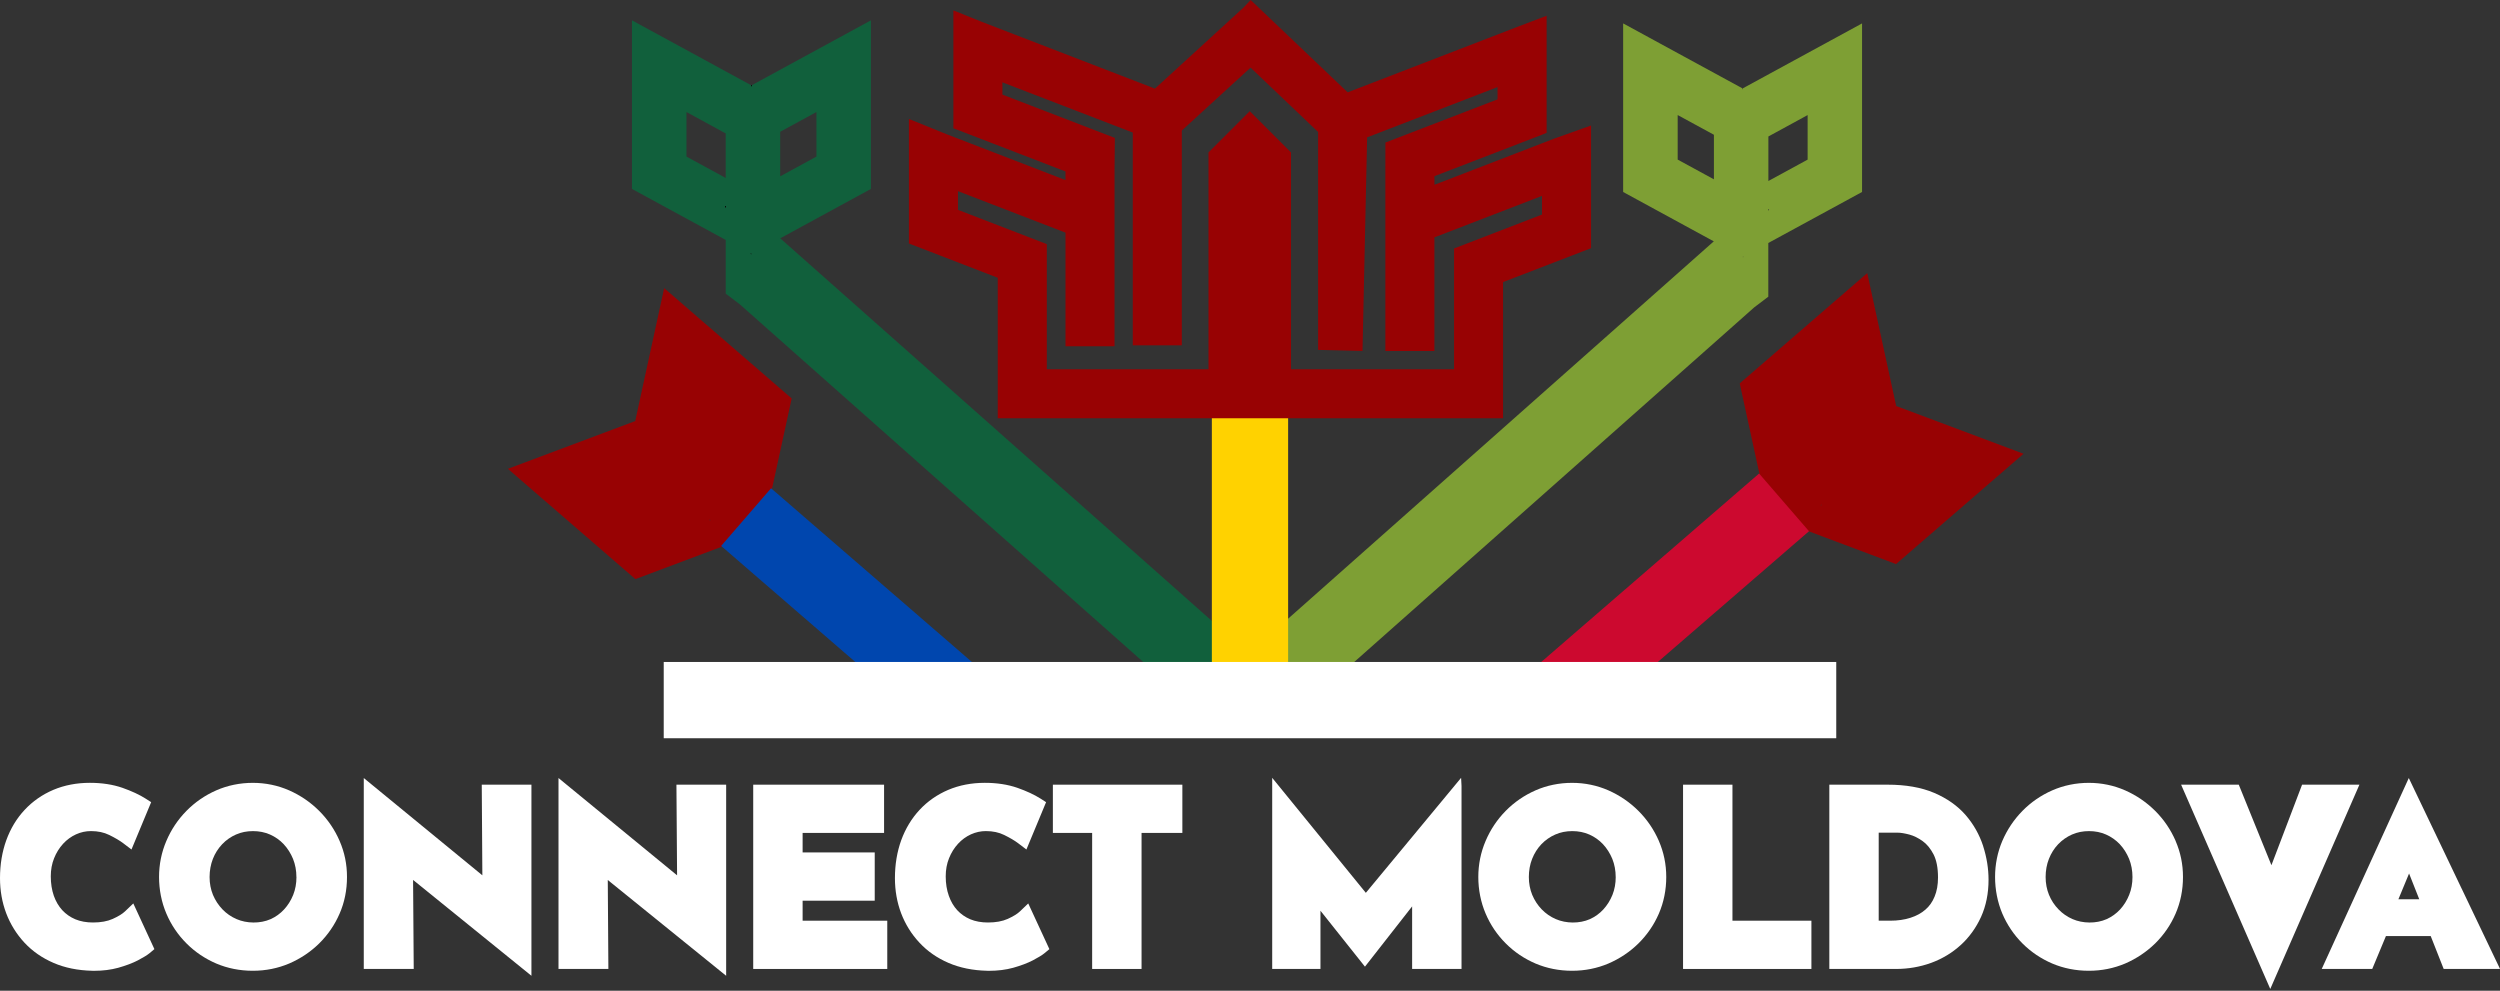 <svg width="1080" height="428" viewBox="0 0 1080 428" fill="none" xmlns="http://www.w3.org/2000/svg">
<rect x="0" y="0" width="1080" height="428" fill="#333333" stroke="none"/>
<g clip-path="url(#clip0_668_297)">
<path d="M337.14 103L337.07 103.09V102.95L376.21 81.63L376.16 81.56H376.23V8.79L324.66 36.87L324.64 36.89L324.8 36.98L324.64 37.31L324.45 36.98L324.64 36.89L324.59 36.87L273.02 8.79V81.56H273.09L273.04 81.63L313.52 103.66V126.86L319.59 131.46L529.55 317.6L551.41 292.96L337.12 103H337.14ZM296.56 48.4L313.51 57.65V76.88L296.56 67.65V48.4ZM313.53 89.8L313.18 89.16L313.53 88.97V89.79V89.8ZM324.43 109.83L324.27 109.52L324.65 109.71L324.44 109.83H324.43ZM337.05 56.92L352.7 48.4V67.65L337.05 76.17V56.92Z" fill="#11603C"/>
<path d="M526.02 294.27L547.88 318.91L757.84 132.77L763.91 128.17V104.97L804.39 82.94L804.34 82.87H804.41V10.11L752.84 38.19L752.79 38.21L752.98 38.3L752.79 38.63L752.63 38.3L752.79 38.21L752.77 38.19L701.2 10.11V82.88H701.27L701.22 82.95L740.36 104.27V104.41L740.29 104.32L526 294.28L526.02 294.27ZM780.89 68.96L763.94 78.19V58.96L780.89 49.71V68.96ZM763.92 90.28L764.27 90.47L763.92 91.11V90.29V90.28ZM752.81 111.01L753.19 110.82L753.03 111.13L752.82 111.01H752.81ZM740.41 77.47L724.76 68.95V49.7L740.41 58.22V77.47Z" fill="#7E9F34"/>
<path d="M329.49 229.52L329.44 229.76L329.1 229.68L329.49 229.52Z" fill="#980203"/>
<path d="M329.58 229.13L329.7 229.46L329.49 229.52L329.58 229.13Z" fill="#980203"/>
<path d="M274.6 181.82L274.74 182.16L274.37 182.08L274.4 181.9L274.42 181.88L274.6 181.82Z" fill="#980203"/>
<path d="M286.92 124.48L274.42 181.88L274.6 181.82L274.74 182.16L274.37 182.09L274.41 181.9L219.4 202.53L274.44 250.14L274.49 250.09L274.51 250.17L317.66 233.97L338.68 252.16L354.08 234.36L332.52 215.71L342 172.16H341.92L341.97 172.1L286.93 124.49L286.92 124.48ZM306.45 224.75L306.54 224.36L307.16 224.9L306.45 224.75ZM329.7 229.46L329.49 229.53L329.44 229.77L329.1 229.69L329.49 229.53L329.58 229.14L329.7 229.46Z" fill="#980203"/>
<path d="M306.54 224.36L307.16 224.9L306.45 224.75L306.54 224.36Z" fill="#980203"/>
<path d="M274.6 181.82L274.74 182.16L274.37 182.08L274.4 181.9L274.42 181.88L274.6 181.82Z" fill="#980203"/>
<path d="M329.58 229.13L329.7 229.46L329.49 229.52L329.58 229.13Z" fill="#980203"/>
<path d="M306.54 224.36L307.16 224.9L306.45 224.75L306.54 224.36Z" fill="#980203"/>
<path d="M329.49 229.52L329.44 229.76L329.1 229.68L329.49 229.52Z" fill="#980203"/>
<path d="M274.6 181.82L274.74 182.16L274.37 182.08L274.4 181.9L274.42 181.88L274.6 181.82Z" fill="#980203"/>
<path d="M764.07 223.03L764.12 223.27L764.46 223.2L764.07 223.03Z" fill="#980203"/>
<path d="M763.98 222.64L763.86 222.97L764.07 223.03L763.98 222.64Z" fill="#980203"/>
<path d="M818.96 175.33L818.82 175.67L819.19 175.6L819.16 175.41L819.14 175.39L818.96 175.33Z" fill="#980203"/>
<path d="M751.6 165.6L751.65 165.65H751.57L761.05 209.21L739.49 227.86L754.89 245.66L775.91 227.47L819.06 243.67L819.08 243.59L819.13 243.64L874.17 196.03L819.16 175.4L819.2 175.59L818.83 175.66L818.97 175.32L819.15 175.38L806.65 117.98L751.61 165.59L751.6 165.6ZM786.39 218.41L787.01 217.87L787.1 218.26L786.39 218.41ZM763.98 222.65L764.07 223.04L764.46 223.2L764.12 223.28L764.07 223.04L763.86 222.97L763.98 222.65Z" fill="#980203"/>
<path d="M787.02 217.87L786.4 218.41L787.11 218.26L787.02 217.87Z" fill="#980203"/>
<path d="M818.96 175.33L818.82 175.67L819.19 175.6L819.16 175.41L819.14 175.39L818.96 175.33Z" fill="#980203"/>
<path d="M763.98 222.64L763.86 222.97L764.07 223.03L763.98 222.64Z" fill="#980203"/>
<path d="M787.02 217.87L786.4 218.41L787.11 218.26L787.02 217.87Z" fill="#980203"/>
<path d="M764.07 223.03L764.12 223.27L764.46 223.2L764.07 223.03Z" fill="#980203"/>
<path d="M818.96 175.33L818.82 175.67L819.19 175.6L819.16 175.41L819.14 175.39L818.96 175.33Z" fill="#980203"/>
<path d="M759.934 204.566L662 289.28L683.556 314.201L781.49 229.487L759.934 204.566Z" fill="#CC092F"/>
<path d="M333.096 210.927L311.54 235.847L407.553 318.9L429.109 293.979L333.096 210.927Z" fill="#0046AE"/>
<path d="M556.47 170.17H523.52V318.24H556.47V170.17Z" fill="#FFD200"/>
<path d="M671.13 59.99L666.16 61.9L619.68 79.83V76.11L665.97 58.27L668.14 57.38V6.8L655.74 11.51L646.96 14.9L582.19 39.89L540.29 0L537.14 3.32L498.94 38.29L433.04 12.87L424.26 9.48L411.86 4.49V55.44L414.03 56.24L460.3 74.08V77.8L413.84 59.87L408.87 57.96L392.65 51.39V105.19L401.26 108.51L431.03 120V180.7H649.32V121.86L678.69 110.54L687.33 107.22V54.22L671.11 59.99H671.13ZM666.16 92.68L641.64 102.14L628.15 107.34V159.52H557.71V65.85L539.89 48.03L522.07 65.85V159.52H452.22V105.46L443.61 102.14L413.84 90.65V82.58L460.3 100.51V149.58H481.48V73.11L481.62 59.58L433.04 40.87V35.57L489.36 57.27V149.18H510.54V56.39L540.24 29.21L569.42 57.01V151.15L588.6 151.62L590.6 59.34L646.94 37.62V42.92L598.5 61.58L598.48 75.11V151.62H619.66V102.55L666.14 84.62V92.69L666.16 92.68Z" fill="#980203"/>
<path d="M793.26 285.97H286.73V318.92H793.26V285.97Z" fill="white"/>
<path d="M324.64 109.71L324.43 109.83L324.27 109.52L324.64 109.71Z" fill="black"/>
<path d="M324.67 36.87L324.64 36.89L324.6 36.87H324.67Z" fill="black"/>
<path d="M324.81 36.99L324.64 37.32L324.45 36.99L324.64 36.89L324.81 36.99Z" fill="black"/>
<path d="M313.53 88.98V89.8L313.18 89.17L313.53 88.98Z" fill="black"/>
<path d="M324.81 36.99L324.64 37.32L324.45 36.99L324.64 36.89L324.81 36.99Z" fill="black"/>
<path d="M313.53 88.98V89.8L313.18 89.17L313.53 88.98Z" fill="black"/>
<path d="M324.64 109.71L324.43 109.83L324.27 109.52L324.64 109.71Z" fill="black"/>
<path d="M324.81 36.99L324.64 37.32L324.45 36.99L324.64 36.89L324.81 36.99Z" fill="black"/>
<path d="M66.7 410.02L64.63 411.76C63.62 412.58 62.05 413.57 59.63 414.84C57.28 416.06 54.42 417.14 51.08 418.08C47.91 418.95 44.41 419.39 40.66 419.39C40.38 419.39 40.12 419.39 39.84 419.37C33.67 419.23 28.05 418.1 23.17 415.99C18.24 413.88 13.99 410.92 10.54 407.21C7.14 403.55 4.48 399.27 2.68 394.53C0.9 389.81 0 384.72 0 379.36C0 373.47 0.92 367.95 2.72 362.97C4.55 357.95 7.2 353.53 10.66 349.85C14.09 346.16 18.27 343.25 23.06 341.21C27.8 339.21 33.11 338.18 38.81 338.18C44.05 338.18 48.79 338.91 52.9 340.34C56.89 341.75 60.22 343.3 62.81 344.94L65.3 346.54L56.8 366.99L53.16 364.22C51.7 363.12 49.69 361.94 47.17 360.7C44.94 359.6 42.31 359.03 39.31 359.03C37.06 359.03 34.92 359.5 32.83 360.44C30.74 361.4 28.86 362.76 27.27 364.5C25.63 366.28 24.31 368.4 23.37 370.77C22.41 373.14 21.94 375.75 21.94 378.59C21.94 381.67 22.39 384.48 23.25 386.97C24.12 389.41 25.34 391.5 26.91 393.21C28.46 394.88 30.36 396.21 32.54 397.13C34.75 398.05 37.33 398.52 40.19 398.52C43.55 398.52 46.41 398 48.69 396.97C51.08 395.89 52.89 394.79 54.04 393.68L57.59 390.28L66.7 410.02Z" fill="white"/>
<path d="M146.71 363.28C144.6 358.42 141.64 354.05 137.88 350.3C134.15 346.57 129.78 343.59 124.94 341.45C120.03 339.29 114.73 338.19 109.21 338.19C103.69 338.19 98.29 339.29 93.39 341.45C88.53 343.59 84.21 346.57 80.52 350.32C76.83 354.08 73.92 358.44 71.86 363.3C69.77 368.18 68.71 373.42 68.71 378.87C68.71 384.32 69.77 389.76 71.86 394.65C73.93 399.53 76.86 403.85 80.55 407.54C84.24 411.25 88.58 414.16 93.44 416.25C98.32 418.32 103.63 419.37 109.22 419.37C114.81 419.37 120.02 418.31 124.9 416.25C129.76 414.16 134.13 411.25 137.86 407.59C141.62 403.88 144.6 399.56 146.71 394.68C148.85 389.8 149.9 384.47 149.9 378.88C149.9 373.29 148.84 368.2 146.71 363.29V363.28ZM128.07 378.87C128.07 381.64 127.6 384.22 126.66 386.59C125.7 388.96 124.38 391.1 122.69 392.91C121.07 394.67 119.12 396.08 116.91 397.07C112.38 399.07 106.6 398.97 102.19 397.05C99.89 396.06 97.85 394.66 96.11 392.85C94.37 391.04 92.99 388.93 92 386.58C91.04 384.23 90.54 381.63 90.54 378.88C90.54 376.13 91.03 373.41 91.97 371.02C92.91 368.63 94.27 366.51 95.98 364.7C97.67 362.92 99.69 361.51 101.94 360.52C104.17 359.53 106.64 359.04 109.29 359.04C111.94 359.04 114.43 359.53 116.66 360.52C118.89 361.51 120.89 362.91 122.55 364.68C124.24 366.49 125.6 368.65 126.59 371.04C127.55 373.43 128.05 376.09 128.05 378.88L128.07 378.87Z" fill="white"/>
<path d="M229.58 338.98V421.54L178.45 380.13L178.73 418.59H157.15V336.11L208.38 378.14L208.12 338.98H229.58Z" fill="white"/>
<path d="M313.7 338.98V421.54L262.56 380.16L262.82 418.59H241.27V336.11L292.5 378.14L292.22 338.98H313.7Z" fill="white"/>
<path d="M383.3 397.74V418.59H325.39V338.98H381.92V359.82H346.73V368.25H377.88V389.1H346.73V397.74H383.3Z" fill="white"/>
<path d="M453.34 410.02L451.25 411.76C450.24 412.58 448.67 413.57 446.25 414.84C443.9 416.06 441.04 417.14 437.7 418.08C434.53 418.95 431.03 419.39 427.28 419.39C427.02 419.39 426.74 419.39 426.46 419.37C420.29 419.23 414.7 418.1 409.79 415.99C404.86 413.88 400.61 410.92 397.18 407.21C393.75 403.55 391.1 399.27 389.29 394.53C387.51 389.81 386.61 384.72 386.61 379.36C386.61 373.47 387.53 367.95 389.33 362.97C391.16 357.95 393.84 353.53 397.27 349.85C400.7 346.16 404.88 343.25 409.67 341.21C414.41 339.21 419.72 338.18 425.42 338.18C430.66 338.18 435.4 338.91 439.51 340.34C443.5 341.75 446.83 343.3 449.42 344.94L451.91 346.54L443.41 366.99L439.77 364.22C438.31 363.12 436.3 361.94 433.78 360.7C431.55 359.6 428.92 359.03 425.92 359.03C423.67 359.03 421.53 359.5 419.44 360.44C417.35 361.4 415.47 362.76 413.88 364.5C412.24 366.28 410.92 368.4 409.98 370.77C409.02 373.14 408.55 375.75 408.55 378.59C408.55 381.67 409 384.48 409.89 386.97C410.74 389.41 411.96 391.5 413.53 393.21C415.08 394.88 416.98 396.21 419.16 397.13C421.37 398.05 423.95 398.52 426.81 398.52C430.17 398.52 433.03 398 435.33 396.97C437.7 395.89 439.51 394.79 440.66 393.68L444.2 390.28L453.33 410.02H453.34Z" fill="white"/>
<path d="M510.78 338.98V359.82H493.15V418.59H471.81V359.82H454.84V338.98H510.78Z" fill="white"/>
<path d="M631.38 339.54V418.59H610.04V391.56L589.66 417.6L570.44 393.44V418.59H549.59V336.02L590.04 385.7L631.2 336.02L631.38 339.54Z" fill="white"/>
<path d="M716.63 363.28C714.52 358.42 711.56 354.05 707.8 350.3C704.07 346.57 699.7 343.59 694.86 341.45C689.95 339.29 684.65 338.19 679.13 338.19C673.61 338.19 668.21 339.29 663.31 341.45C658.45 343.59 654.13 346.57 650.44 350.32C646.75 354.08 643.84 358.44 641.78 363.3C639.69 368.18 638.63 373.42 638.63 378.87C638.63 384.32 639.69 389.76 641.78 394.65C643.85 399.53 646.78 403.85 650.47 407.54C654.16 411.25 658.48 414.16 663.36 416.25C668.24 418.32 673.55 419.37 679.14 419.37C684.73 419.37 689.94 418.31 694.82 416.25C699.68 414.16 704.05 411.25 707.78 407.59C711.54 403.88 714.52 399.56 716.63 394.68C718.74 389.8 719.82 384.47 719.82 378.88C719.82 373.29 718.74 368.2 716.63 363.29V363.28ZM697.99 378.87C697.99 381.64 697.52 384.22 696.58 386.59C695.62 388.96 694.28 391.1 692.61 392.91C690.99 394.67 689.04 396.08 686.83 397.07C682.3 399.07 676.52 398.97 672.11 397.05C669.81 396.06 667.77 394.66 666.03 392.85C664.27 391.04 662.91 388.93 661.92 386.58C660.96 384.23 660.46 381.63 660.46 378.88C660.46 376.13 660.93 373.41 661.89 371.02C662.83 368.63 664.17 366.51 665.88 364.7C667.59 362.92 669.61 361.51 671.87 360.52C674.1 359.53 676.57 359.04 679.22 359.04C681.87 359.04 684.34 359.53 686.59 360.52C688.82 361.51 690.82 362.91 692.48 364.68C694.17 366.49 695.53 368.65 696.52 371.04C697.48 373.43 697.98 376.09 697.98 378.88L697.99 378.87Z" fill="white"/>
<path d="M782.53 397.74V418.59H727.08V338.98H748.42V397.74H782.53Z" fill="white"/>
<path d="M856.71 365.46C855.11 360.58 852.58 356.07 849.17 352.13C845.7 348.12 841.09 344.88 835.51 342.5C829.97 340.15 823.23 338.98 815.48 338.98H790.27V418.59H819.05C824.36 418.59 829.47 417.7 834.26 415.96C839.07 414.2 843.37 411.59 847.05 408.24C850.74 404.88 853.69 400.77 855.83 396.06C857.97 391.32 859.05 385.92 859.05 380.07C859.05 375.19 858.25 370.28 856.7 365.47L856.71 365.46ZM837.22 379.08C837.22 382.2 836.73 385 835.74 387.34C834.8 389.64 833.51 391.47 831.77 392.97C830.01 394.5 827.85 395.67 825.36 396.47C822.75 397.32 819.8 397.74 816.58 397.74H811.6V359.71H819.72C821.06 359.71 822.77 359.99 824.84 360.53C826.77 361.05 828.71 362.01 830.62 363.39C832.43 364.68 834 366.61 835.29 369.09C836.56 371.58 837.22 374.91 837.22 379.07V379.08Z" fill="white"/>
<path d="M939.87 363.28C937.76 358.42 934.8 354.05 931.04 350.3C927.28 346.57 922.94 343.59 918.08 341.45C913.17 339.29 907.89 338.19 902.37 338.19C896.85 338.19 891.45 339.29 886.55 341.45C881.69 343.59 877.35 346.57 873.68 350.32C869.99 354.08 867.08 358.44 864.99 363.3C862.92 368.18 861.87 373.42 861.87 378.87C861.87 384.32 862.93 389.76 864.99 394.65C867.08 399.53 869.99 403.85 873.68 407.54C877.39 411.25 881.71 414.16 886.59 416.25C891.47 418.32 896.78 419.37 902.37 419.37C907.96 419.37 913.15 418.31 918.05 416.25C922.89 414.16 927.25 411.25 931.01 407.59C934.77 403.88 937.75 399.56 939.86 394.68C941.97 389.8 943.05 384.47 943.05 378.88C943.05 373.29 941.97 368.2 939.86 363.29L939.87 363.28ZM921.23 378.87C921.23 381.64 920.76 384.22 919.8 386.59C918.86 388.96 917.52 391.1 915.86 392.91C914.22 394.67 912.27 396.08 910.06 397.07C905.55 399.07 899.75 398.97 895.34 397.05C893.06 396.06 891.02 394.66 889.28 392.85C887.52 391.04 886.13 388.93 885.17 386.58C884.21 384.23 883.71 381.63 883.71 378.88C883.71 376.13 884.18 373.41 885.14 371.02C886.08 368.63 887.42 366.51 889.13 364.7C890.84 362.92 892.86 361.51 895.09 360.52C897.32 359.53 899.81 359.04 902.46 359.04C905.11 359.04 907.58 359.53 909.81 360.52C912.06 361.51 914.04 362.91 915.73 364.68C917.42 366.49 918.78 368.65 919.77 371.04C920.73 373.43 921.23 376.09 921.23 378.88V378.87Z" fill="white"/>
<path d="M1019.27 338.98L980.76 427.23L942.24 338.98H967.15L981.26 373.77L994.5 338.98H1019.27Z" fill="white"/>
<path d="M1063.43 383.89L1055.24 366.73L1040.6 336.11L1026.64 366.73L1015.63 390.88L1002.99 418.58H1024.81L1030.72 404.39H1050.07L1055.67 418.58H1080.01L1063.44 383.89H1063.43ZM1036.11 388.48L1040.72 377.35L1045.12 388.48H1036.11Z" fill="white"/>
</g>
<defs>
<clipPath id="clip0_668_297">
<rect width="1080" height="427.23" fill="white"/>
</clipPath>
</defs>
</svg>
